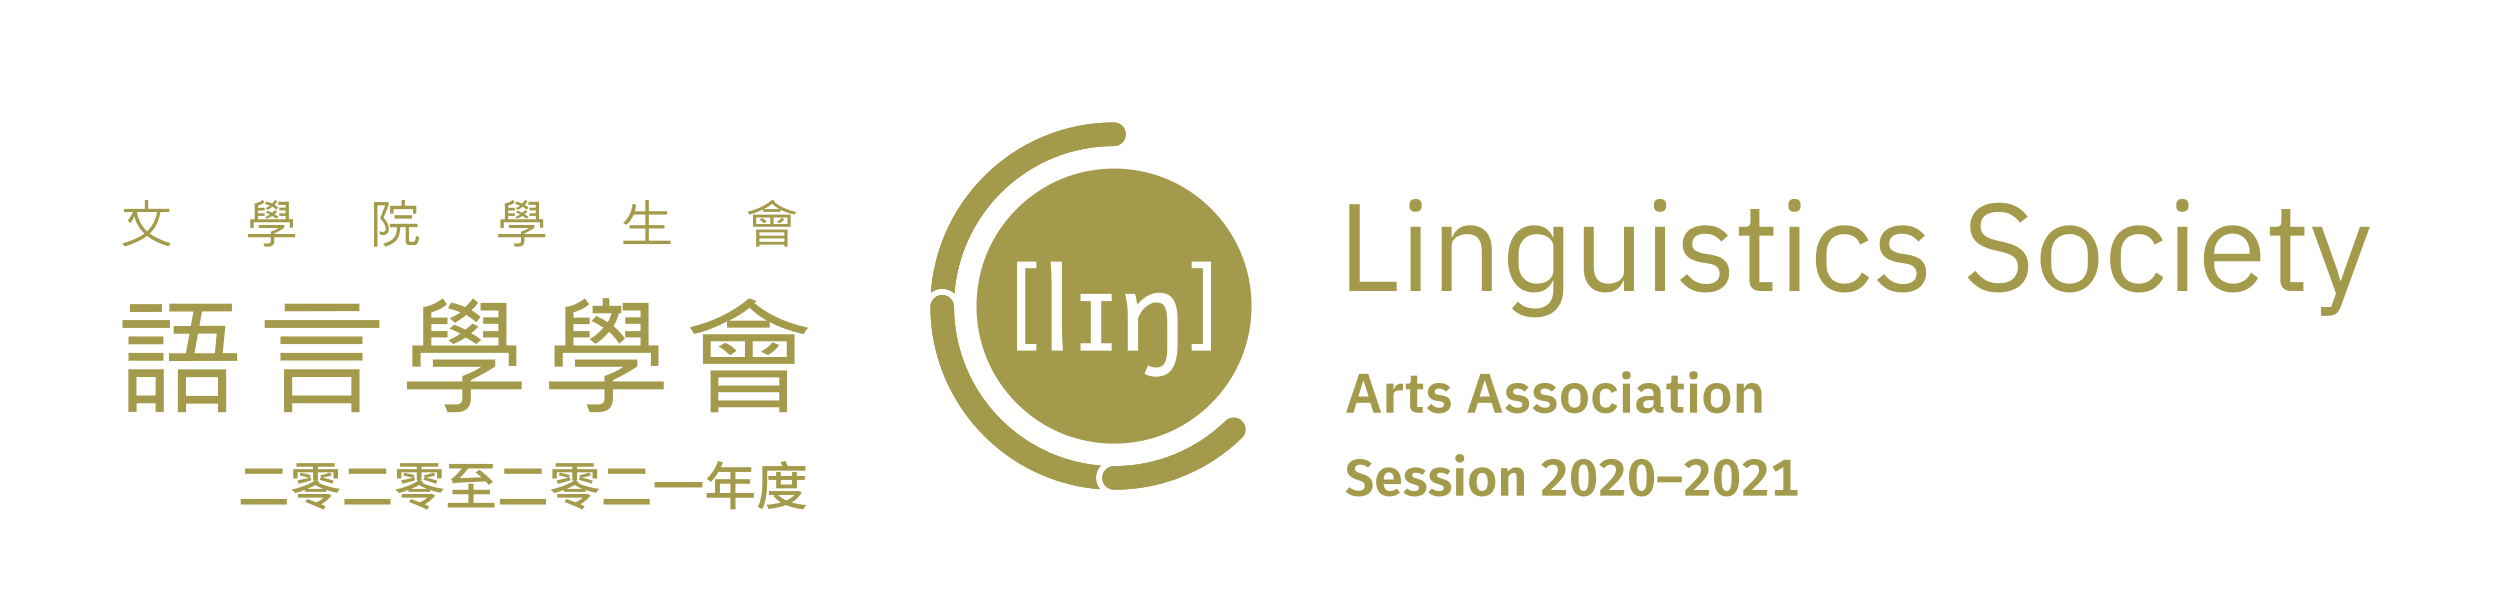 <?xml version="1.0" encoding="UTF-8"?><svg id="uuid-e9c8b6cb-c2d9-427b-96e9-b797e61f5adb" xmlns="http://www.w3.org/2000/svg" width="1020.929mm" height="251.022mm" xmlns:xlink="http://www.w3.org/1999/xlink" viewBox="0 0 2893.973 711.559"><defs><style>.uuid-ab6b7eeb-5714-40c0-9d96-27fa4fc38b2b{fill:none;}.uuid-15e84153-2672-41d0-a0fa-859331605d3b{fill:#a39b4b;}.uuid-a3e85c78-fc72-4f1f-850f-7a98904aa2db{clip-path:url(#uuid-74de772a-aacc-469e-ba3f-c11521b0224f);}</style><clipPath id="uuid-74de772a-aacc-469e-ba3f-c11521b0224f"><rect class="uuid-ab6b7eeb-5714-40c0-9d96-27fa4fc38b2b" width="2893.973" height="711.559"/></clipPath></defs><g class="uuid-a3e85c78-fc72-4f1f-850f-7a98904aa2db"><rect class="uuid-ab6b7eeb-5714-40c0-9d96-27fa4fc38b2b" x="1556.807" y="522.992" width="528.369" height="66.66"/><path class="uuid-15e84153-2672-41d0-a0fa-859331605d3b" d="M1587.826,536.493l-4.2,4.86c-2.94-2.4-5.82-3.48-9.18-3.48-3.6,0-6.06,1.561-6.06,4.5,0,2.88,1.56,4.08,8.339,6.18,7.5,2.4,12.3,5.52,12.3,13.199,0,7.62-6,12.96-16.08,12.96-6.899,0-11.939-2.46-15.359-5.819l4.56-4.98c3,2.58,6.3,4.14,10.56,4.14s7.14-2.039,7.14-5.699c0-3.3-1.62-4.74-7.92-6.66-9-2.819-12.599-6.419-12.599-12.719,0-7.08,6.12-11.7,14.519-11.7,6.18,0,10.38,1.86,13.979,5.22Z"/><path class="uuid-15e84153-2672-41d0-a0fa-859331605d3b" d="M1621.606,560.433h-19.859c.6,6.12,3.48,7.92,7.56,7.92,2.7,0,4.98-.841,7.74-2.761l3.54,4.801c-3.12,2.52-7.08,4.319-12.06,4.319-10.2,0-15.54-6.72-15.54-16.68,0-9.6,5.16-17.039,14.459-17.039,9,0,14.339,6,14.339,16.14,0,1.08-.12,2.399-.18,3.3ZM1613.326,554.732c0-4.8-1.62-7.919-5.7-7.919-3.36,0-5.4,2.22-5.88,8.279h11.58v-.36Z"/><path class="uuid-15e84153-2672-41d0-a0fa-859331605d3b" d="M1650.165,544.833l-3.24,4.86c-2.58-1.62-5.16-2.521-7.92-2.521-2.82,0-4.379,1.14-4.379,2.88,0,1.86,1.08,2.7,6.66,4.32,6.359,1.739,9.959,4.38,9.959,10.02,0,6.6-6.18,10.319-13.739,10.319-5.52,0-9.96-1.86-12.959-4.62l4.2-4.68c2.4,1.86,5.34,3.12,8.52,3.12,3.18,0,5.22-1.32,5.22-3.479,0-2.4-1.14-3.181-7.02-4.8-6.42-1.801-9.419-4.98-9.419-9.78,0-5.399,4.919-9.479,12.599-9.479,4.62,0,8.52,1.44,11.52,3.84Z"/><path class="uuid-15e84153-2672-41d0-a0fa-859331605d3b" d="M1678.905,544.833l-3.24,4.86c-2.58-1.62-5.16-2.521-7.92-2.521-2.82,0-4.379,1.14-4.379,2.88,0,1.86,1.08,2.7,6.66,4.32,6.359,1.739,9.959,4.38,9.959,10.02,0,6.6-6.18,10.319-13.739,10.319-5.52,0-9.96-1.86-12.959-4.62l4.2-4.68c2.4,1.86,5.34,3.12,8.52,3.12,3.18,0,5.22-1.32,5.22-3.479,0-2.4-1.14-3.181-7.02-4.8-6.42-1.801-9.419-4.98-9.419-9.78,0-5.399,4.919-9.479,12.599-9.479,4.62,0,8.52,1.44,11.52,3.84Z"/><path class="uuid-15e84153-2672-41d0-a0fa-859331605d3b" d="M1694.985,530.554c0,2.82-2.16,4.979-5.22,4.979-3.06,0-5.16-2.159-5.16-4.979s2.1-4.979,5.16-4.979c3.06,0,5.22,2.159,5.22,4.979ZM1694.085,573.752h-8.52v-31.799h8.52v31.799Z"/><path class="uuid-15e84153-2672-41d0-a0fa-859331605d3b" d="M1731.044,557.853c0,10.08-5.7,16.859-15.239,16.859-9.48,0-15.24-6.3-15.24-16.859,0-10.14,5.7-16.859,15.299-16.859,9.48,0,15.18,6.3,15.18,16.859ZM1709.445,557.853c0,7.319,2.16,10.5,6.36,10.5,4.2,0,6.359-3.24,6.359-10.5,0-7.319-2.16-10.499-6.3-10.499-4.26,0-6.419,3.239-6.419,10.499Z"/><path class="uuid-15e84153-2672-41d0-a0fa-859331605d3b" d="M1764.164,550.593v23.159h-8.52v-21.719c0-3.66-1.32-4.68-3.48-4.68-2.46,0-4.38,1.619-6.12,4.439v21.959h-8.52v-31.799h7.38l.66,4.02c2.58-3.18,5.7-4.979,9.72-4.979,5.58,0,8.88,3.6,8.88,9.6Z"/><path class="uuid-15e84153-2672-41d0-a0fa-859331605d3b" d="M1812.223,543.153c0,6.6-4.08,12.239-17.279,23.999h18.239l-.9,6.6h-27.059v-6.18c14.339-13.739,18.239-18.299,18.239-23.699,0-3.66-2.22-6-6-6-3.3,0-5.459,1.32-7.919,4.26l-5.28-4.14c3.3-4.26,7.68-6.72,14.04-6.72,9.179,0,13.919,5.4,13.919,11.88Z"/><path class="uuid-15e84153-2672-41d0-a0fa-859331605d3b" d="M1847.683,552.933c0,14.159-5.1,21.779-14.58,21.779s-14.58-7.62-14.58-21.779,5.1-21.659,14.58-21.659,14.58,7.5,14.58,21.659ZM1827.283,552.933c0,11.64,1.86,15.359,5.82,15.359,3.9,0,5.82-3.54,5.82-15.359s-1.92-15.299-5.82-15.299c-3.96,0-5.82,3.72-5.82,15.299Z"/><path class="uuid-15e84153-2672-41d0-a0fa-859331605d3b" d="M1879.422,543.153c0,6.6-4.08,12.239-17.279,23.999h18.239l-.9,6.6h-27.059v-6.18c14.339-13.739,18.239-18.299,18.239-23.699,0-3.66-2.22-6-6-6-3.3,0-5.459,1.32-7.919,4.26l-5.28-4.14c3.3-4.26,7.68-6.72,14.04-6.72,9.179,0,13.919,5.4,13.919,11.88Z"/><path class="uuid-15e84153-2672-41d0-a0fa-859331605d3b" d="M1914.882,552.933c0,14.159-5.1,21.779-14.58,21.779s-14.58-7.62-14.58-21.779,5.1-21.659,14.58-21.659,14.58,7.5,14.58,21.659ZM1894.482,552.933c0,11.64,1.86,15.359,5.82,15.359,3.9,0,5.82-3.54,5.82-15.359s-1.92-15.299-5.82-15.299c-3.96,0-5.82,3.72-5.82,15.299Z"/><path class="uuid-15e84153-2672-41d0-a0fa-859331605d3b" d="M1918.542,551.613h28.319v6.72h-28.319v-6.72Z"/><path class="uuid-15e84153-2672-41d0-a0fa-859331605d3b" d="M1977.82,543.153c0,6.6-4.08,12.239-17.279,23.999h18.239l-.9,6.6h-27.059v-6.18c14.339-13.739,18.239-18.299,18.239-23.699,0-3.66-2.22-6-6-6-3.3,0-5.459,1.32-7.919,4.26l-5.28-4.14c3.3-4.26,7.68-6.72,14.04-6.72,9.179,0,13.919,5.4,13.919,11.88Z"/><path class="uuid-15e84153-2672-41d0-a0fa-859331605d3b" d="M2013.28,552.933c0,14.159-5.1,21.779-14.58,21.779s-14.58-7.62-14.58-21.779,5.1-21.659,14.58-21.659,14.58,7.5,14.58,21.659ZM1992.881,552.933c0,11.64,1.86,15.359,5.82,15.359,3.9,0,5.82-3.54,5.82-15.359s-1.92-15.299-5.82-15.299c-3.96,0-5.82,3.72-5.82,15.299Z"/><path class="uuid-15e84153-2672-41d0-a0fa-859331605d3b" d="M2045.02,543.153c0,6.6-4.08,12.239-17.279,23.999h18.239l-.9,6.6h-27.059v-6.18c14.339-13.739,18.239-18.299,18.239-23.699,0-3.66-2.22-6-6-6-3.3,0-5.459,1.32-7.919,4.26l-5.28-4.14c3.3-4.26,7.68-6.72,14.04-6.72,9.179,0,13.919,5.4,13.919,11.88Z"/><path class="uuid-15e84153-2672-41d0-a0fa-859331605d3b" d="M2080.719,567.212v6.54h-26.099v-6.54h9.72v-26.519l-8.879,5.34-3.66-5.7,13.379-8.1h7.5v34.979h8.04Z"/><rect class="uuid-ab6b7eeb-5714-40c0-9d96-27fa4fc38b2b" x="275.313" y="531.73" width="660" height="66.181"/><path class="uuid-15e84153-2672-41d0-a0fa-859331605d3b" d="M332.071,577.571v6.479h-53.398v-6.479h53.398ZM327.031,542.353v6.181h-43.318v-6.181h43.318Z"/><path class="uuid-15e84153-2672-41d0-a0fa-859331605d3b" d="M362.432,543.073v-2.82h-19.259v-4.14h44.158v4.14h-19.319v2.82h23.279v10.799h-5.339v-7.079h-17.939v9.479h-1.68l3.84,1.86-1.26.959c5.64,2.82,15.599,5.641,24.659,6.84-1.14,1.08-2.64,3.24-3.36,4.561-4.14-.721-8.4-1.86-12.42-3.24v2.16h-24.959v-2.28c-3.72,1.44-7.5,2.64-10.979,3.66-1.08-1.14-3.12-3.06-4.439-3.96,9.839-2.16,20.579-5.939,27.059-10.56h-2.04v-9.479h-17.879v7.079h-5.1v-10.799h22.979ZM348.152,547.272c3.72.601,8.88,1.86,11.64,2.82l-1.38,3,1.5-.36.42,3.36c-5.1,1.439-10.14,2.819-14.459,4.02l-1.56-4.08c3.54-.6,8.34-1.739,13.439-2.819-2.82-1.021-7.56-2.28-11.159-3l1.56-2.94ZM379.231,571.812l.84-.3,3.6,2.28c-2.82,3.72-7.439,7.319-11.759,10.02l4.919,2.159-2.459,4.021c-4.68-2.4-14.1-6.36-20.939-8.939l2.4-3.42c3.06,1.08,6.84,2.52,10.439,3.899,2.82-1.38,6.06-3.42,8.58-5.46h-29.879v-4.26h34.259ZM374.311,565.932c-3.6-1.439-6.78-3-9.24-4.439-2.82,1.62-5.94,3.12-9.18,4.439h18.419ZM371.432,552.373l.6.119-1.5-2.279c3.419-.54,8.52-2.16,11.459-3.12l2.28,3.06c-3.12,1.2-7.38,2.101-10.74,2.7,4.44.96,9.66,2.46,12.66,3.6l-1.38,3.54c-3.42-1.439-9.9-3.359-14.819-4.56l1.44-3.06Z"/><path class="uuid-15e84153-2672-41d0-a0fa-859331605d3b" d="M452.071,577.571v6.479h-53.398v-6.479h53.398ZM447.031,542.353v6.181h-43.318v-6.181h43.318Z"/><path class="uuid-15e84153-2672-41d0-a0fa-859331605d3b" d="M482.432,543.073v-2.82h-19.259v-4.14h44.158v4.14h-19.319v2.82h23.279v10.799h-5.339v-7.079h-17.939v9.479h-1.68l3.84,1.86-1.26.959c5.64,2.82,15.599,5.641,24.659,6.84-1.14,1.08-2.64,3.24-3.36,4.561-4.14-.721-8.4-1.86-12.42-3.24v2.16h-24.959v-2.28c-3.72,1.44-7.5,2.64-10.979,3.66-1.08-1.14-3.12-3.06-4.439-3.96,9.839-2.16,20.579-5.939,27.059-10.56h-2.04v-9.479h-17.879v7.079h-5.1v-10.799h22.979ZM468.152,547.272c3.72.601,8.88,1.86,11.64,2.82l-1.38,3,1.5-.36.42,3.36c-5.1,1.439-10.14,2.819-14.459,4.02l-1.56-4.08c3.54-.6,8.34-1.739,13.439-2.819-2.82-1.021-7.56-2.28-11.159-3l1.56-2.94ZM499.231,571.812l.84-.3,3.6,2.28c-2.82,3.72-7.439,7.319-11.759,10.02l4.919,2.159-2.459,4.021c-4.68-2.4-14.1-6.36-20.939-8.939l2.4-3.42c3.06,1.08,6.84,2.52,10.439,3.899,2.82-1.38,6.06-3.42,8.58-5.46h-29.879v-4.26h34.259ZM494.311,565.932c-3.6-1.439-6.78-3-9.24-4.439-2.82,1.62-5.94,3.12-9.18,4.439h18.419ZM491.432,552.373l.6.119-1.5-2.279c3.419-.54,8.52-2.16,11.459-3.12l2.28,3.06c-3.12,1.2-7.38,2.101-10.74,2.7,4.44.96,9.66,2.46,12.66,3.6l-1.38,3.54c-3.42-1.439-9.9-3.359-14.819-4.56l1.44-3.06Z"/><path class="uuid-15e84153-2672-41d0-a0fa-859331605d3b" d="M548.132,559.933v7.02h19.019v5.22h-19.019v9.959h24.299v5.28h-54.058v-5.28h23.819v-9.959h-18.419v-5.22h18.419v-7.02h5.94ZM522.332,554.112c1.26-.24,2.58-1.2,4.2-2.76,1.32-1.14,4.8-4.8,8.04-9.06h-14.759v-5.279h50.638v5.279h-28.439c-3.18,4.14-6.6,7.979-9.959,11.159l25.199-.899c-2.22-1.98-4.5-3.96-6.66-5.64l4.5-3.061c5.4,4.08,12.24,9.96,15.54,14.1l-4.98,3.48c-.9-1.2-2.1-2.641-3.54-4.141-31.799,1.38-35.399,1.5-37.919,2.34-.3-1.199-1.2-4.02-1.86-5.52Z"/><path class="uuid-15e84153-2672-41d0-a0fa-859331605d3b" d="M632.071,577.571v6.479h-53.398v-6.479h53.398ZM627.031,542.353v6.181h-43.318v-6.181h43.318Z"/><path class="uuid-15e84153-2672-41d0-a0fa-859331605d3b" d="M662.432,543.073v-2.82h-19.259v-4.14h44.158v4.14h-19.319v2.82h23.279v10.799h-5.339v-7.079h-17.939v9.479h-1.68l3.84,1.86-1.26.959c5.64,2.82,15.599,5.641,24.659,6.84-1.14,1.08-2.64,3.24-3.36,4.561-4.14-.721-8.4-1.86-12.42-3.24v2.16h-24.959v-2.28c-3.72,1.44-7.5,2.64-10.979,3.66-1.08-1.14-3.12-3.06-4.439-3.96,9.839-2.16,20.579-5.939,27.059-10.56h-2.04v-9.479h-17.879v7.079h-5.1v-10.799h22.979ZM648.152,547.272c3.72.601,8.88,1.86,11.64,2.82l-1.38,3,1.5-.36.42,3.36c-5.1,1.439-10.14,2.819-14.459,4.02l-1.56-4.08c3.54-.6,8.34-1.739,13.439-2.819-2.82-1.021-7.56-2.28-11.159-3l1.56-2.94ZM679.231,571.812l.84-.3,3.6,2.28c-2.82,3.72-7.439,7.319-11.759,10.02l4.919,2.159-2.459,4.021c-4.68-2.4-14.1-6.36-20.939-8.939l2.4-3.42c3.06,1.08,6.84,2.52,10.439,3.899,2.82-1.38,6.06-3.42,8.58-5.46h-29.879v-4.26h34.259ZM674.311,565.932c-3.6-1.439-6.78-3-9.24-4.439-2.82,1.62-5.94,3.12-9.18,4.439h18.419ZM671.432,552.373l.6.119-1.5-2.279c3.419-.54,8.52-2.16,11.459-3.12l2.28,3.06c-3.12,1.2-7.38,2.101-10.74,2.7,4.44.96,9.66,2.46,12.66,3.6l-1.38,3.54c-3.42-1.439-9.9-3.359-14.819-4.56l1.44-3.06Z"/><path class="uuid-15e84153-2672-41d0-a0fa-859331605d3b" d="M752.071,577.571v6.479h-53.398v-6.479h53.398ZM747.031,542.353v6.181h-43.318v-6.181h43.318Z"/><path class="uuid-15e84153-2672-41d0-a0fa-859331605d3b" d="M813.031,558.013v6.239h-55.198v-6.239h55.198Z"/><path class="uuid-15e84153-2672-41d0-a0fa-859331605d3b" d="M827.732,570.672v-15.959h17.819v-8.4h-13.859c-2.7,4.5-5.7,8.52-8.82,11.58-1.08-1.021-3.48-2.88-4.86-3.66,5.58-4.859,10.38-12.6,13.2-20.579l5.76,1.5c-.72,1.92-1.5,3.84-2.4,5.7h35.099v5.459h-18.299v8.4h16.919v5.279h-16.919v10.68h21.359v5.52h-21.359v13.38h-5.82v-13.38h-27.599v-5.52h9.779ZM845.552,570.672v-10.68h-12.18v10.68h12.18Z"/><path class="uuid-15e84153-2672-41d0-a0fa-859331605d3b" d="M909.151,533.533c.96,1.8,1.98,4.08,2.7,6h20.519v5.279h-44.218v10.86c0,9.839-.78,24.238-5.82,33.838-1.14-.84-3.72-2.04-5.16-2.52,4.92-9.12,5.34-22.199,5.34-31.259v-16.199h22.919c-.6-1.561-1.26-3.3-1.98-4.68l5.7-1.32ZM923.551,568.452l1.02-.24,3.54,1.86c-2.7,4.979-6.72,8.759-11.7,11.579,4.98,1.5,10.74,2.46,16.859,3-1.2,1.2-2.58,3.479-3.3,4.92-7.5-.84-14.279-2.46-20.099-4.86-6.12,2.28-13.08,3.66-20.279,4.5-.42-1.38-1.44-3.54-2.34-4.8,5.76-.479,11.459-1.38,16.56-2.819-3.42-2.101-6.36-4.681-8.7-7.68l2.28-.9h-7.26v-4.56h33.418ZM903.872,546.312v4.68h13.019v-4.68h5.58v4.68h9.24v4.561h-9.24v9.72h-23.999v-9.72h-9v-4.561h9v-4.68h5.4ZM900.932,573.012c2.28,2.52,5.459,4.62,9.179,6.3,3.84-1.62,7.08-3.72,9.54-6.3h-18.719ZM903.872,555.553v5.34h13.019v-5.34h-13.019Z"/><path class="uuid-15e84153-2672-41d0-a0fa-859331605d3b" d="M1093.705,271.571c-9.104,21.529-14.517,44.147-16.168,67.425,3.588-2.92,8.159-4.678,13.136-4.678,5.496,0,10.488,2.152,14.217,5.636,7.338-95.591,87.224-170.869,184.695-170.869,7.554,0,13.677-6.121,13.677-13.675,0-7.553-6.123-13.675-13.677-13.675-28.686,0-56.532,5.625-82.761,16.718-25.318,10.71-48.054,26.033-67.565,45.549-19.518,19.518-34.845,42.251-45.554,67.569Z"/><path class="uuid-15e84153-2672-41d0-a0fa-859331605d3b" d="M1274.446,538.965c-94.952-7.684-169.668-86.964-170.097-183.794,0-7.552-6.122-13.677-13.677-13.677-7.553,0-13.675,6.125-13.675,13.677.109,28.393,5.723,55.952,16.707,81.927,10.709,25.315,26.036,48.051,45.554,67.564,19.512,19.519,42.247,34.843,67.565,45.554,21.255,8.988,43.571,14.385,66.538,16.109-2.889-3.578-4.628-8.121-4.628-13.067,0-5.534,2.182-10.558,5.712-14.293Z"/><path class="uuid-15e84153-2672-41d0-a0fa-859331605d3b" d="M1437.783,487.407c-2.671-2.671-6.168-4.006-9.668-4.006s-7,1.335-9.672,4.006c-33.342,32.29-78.774,52.176-128.858,52.176-7.552,0-13.674,6.122-13.674,13.675,0,7.553,6.122,13.675,13.674,13.675,28.692,0,56.536-5.624,82.766-16.717,24.407-10.322,46.398-24.949,65.433-43.469,5.344-5.339,5.344-13.999,0-19.34Z"/><path class="uuid-15e84153-2672-41d0-a0fa-859331605d3b" d="M1289.585,141.731c-28.69,0-56.53,5.63-82.761,16.72-25.319,10.71-48.05,26.03-67.569,45.551-19.511,19.52-34.84,42.25-45.551,67.569-9.1,21.53-14.52,44.151-16.17,67.42,3.591-2.92,8.16-4.67,13.141-4.67,5.49,0,10.49,2.151,14.21,5.63,7.34-95.59,87.229-170.869,184.7-170.869,7.55,0,13.68-6.12,13.68-13.671,0-7.55-6.13-13.68-13.68-13.68ZM1274.444,538.962c-94.95-7.681-169.67-86.96-170.09-183.79,0-7.551-6.13-13.681-13.68-13.681-7.55,0-13.681,6.13-13.681,13.681.11,28.39,5.731,55.949,16.71,81.93,10.711,25.309,26.04,48.05,45.551,67.559,19.52,19.521,42.25,34.841,67.569,45.551,21.25,8.989,43.57,14.39,66.54,16.109-2.89-3.569-4.63-8.12-4.63-13.06,0-5.539,2.181-10.561,5.71-14.3ZM1437.784,487.411c-2.67-2.68-6.17-4.01-9.67-4.01s-7,1.33-9.67,4.01c-33.34,32.29-78.779,52.171-128.859,52.171-7.551,0-13.67,6.119-13.67,13.68,0,7.55,6.119,13.67,13.67,13.67,28.69,0,56.54-5.62,82.77-16.72,24.4-10.32,46.39-24.94,65.43-43.46,5.341-5.341,5.341-14,0-19.341Z"/><path class="uuid-15e84153-2672-41d0-a0fa-859331605d3b" d="M1402.165,241.752c-30.061-30.07-70.051-46.631-112.58-46.631-42.53,0-82.511,16.56-112.58,46.631-30.07,30.069-46.641,70.06-46.641,112.58,0,42.529,16.57,82.51,46.641,112.59,30.069,30.069,70.05,46.63,112.58,46.63,42.529,0,82.52-16.561,112.58-46.63,30.079-30.08,46.63-70.061,46.63-112.59,0-42.521-16.551-82.511-46.63-112.58ZM1199.715,310.462h-12.95v87.75h12.95v7.609h-22.34v-102.979h22.34v7.62ZM1217.345,405.821v-72.729c0-6.26-.11-11.931-.33-17.021-.21-5.09-.53-9.5-.96-13.229h13.189v72.41c0,2.06.03,4.479.101,7.27.06,2.79.149,5.62.26,8.5.1,2.87.23,5.62.38,8.24.15,2.609.33,4.8.55,6.56h-13.189ZM1286.855,348.611h-12.1v48.78h12.1v8.43h-36.04v-8.43h11.9v-48.78h-11.9v-8.439h36.04v8.439ZM1363.125,398.741c0,7.25-.641,13.271-1.9,18.061-1.27,4.78-3.04,8.6-5.31,11.45-2.271,2.859-5.011,4.88-8.211,6.05-3.19,1.18-6.739,1.77-10.649,1.77-1.93,0-4-.31-6.21-.93s-4.22-1.49-6.02-2.61l4.19-9.649c.979.729,2.3,1.341,3.95,1.83,1.66.5,3.34.739,5.05.739,2.07,0,3.91-.33,5.54-.989,1.63-.67,3.01-1.841,4.149-3.511,1.141-1.67,2.011-3.97,2.61-6.89.601-2.92.9-6.63.9-11.13v-28.33c0-5.14-.27-9.32-.8-12.51-.54-3.2-1.351-5.69-2.421-7.471-1.069-1.779-2.409-2.97-4.019-3.569-1.61-.601-3.49-.9-5.63-.9-2.32,0-4.58.55-6.79,1.641-2.21,1.09-4.24,2.51-6.09,4.25-1.84,1.73-3.471,3.699-4.891,5.89-1.409,2.18-2.46,4.37-3.149,6.56v37.33h-11.91v-39.58c0-6.35-.36-11.72-1.09-16.12-.731-4.398-1.441-7.71-2.13-9.949h11.59c.26.689.51,1.58.77,2.68.261,1.09.49,2.24.71,3.44.21,1.199.41,2.38.58,3.54l.51,2.891c4.12-4.891,8.261-8.421,12.431-10.581,4.16-2.169,8.5-3.26,13-3.26,3.43,0,6.47.569,9.1,1.71,2.641,1.14,4.87,2.939,6.67,5.41,1.8,2.471,3.16,5.659,4.08,9.59.931,3.93,1.391,8.649,1.391,14.189v28.96ZM1401.795,405.821h-22.33v-7.609h12.94v-87.75h-12.94v-7.62h22.33v102.979Z"/><path class="uuid-15e84153-2672-41d0-a0fa-859331605d3b" d="M1561.928,336.832v-100.471h12.091v89.819h42.751v10.652h-54.842Z"/><path class="uuid-15e84153-2672-41d0-a0fa-859331605d3b" d="M1638.647,245.141c-2.497,0-4.296-.598-5.397-1.799-1.104-1.199-1.656-2.757-1.656-4.679v-1.871c0-1.918.552-3.477,1.656-4.678,1.102-1.199,2.9-1.799,5.397-1.799,2.494,0,4.294.601,5.398,1.799,1.102,1.201,1.655,2.76,1.655,4.678v1.871c0,1.922-.553,3.48-1.655,4.679-1.104,1.201-2.903,1.799-5.398,1.799ZM1632.89,262.56h11.516v74.273h-11.516v-74.273Z"/><path class="uuid-15e84153-2672-41d0-a0fa-859331605d3b" d="M1668.875,336.832v-74.273h11.516v11.953h.576c1.821-4.179,4.39-7.506,7.7-9.975,3.312-2.47,7.748-3.706,13.315-3.706,7.677,0,13.747,2.471,18.209,7.413,4.462,4.943,6.693,11.926,6.693,20.944v47.645h-11.515v-45.729c0-13.369-5.615-20.053-16.842-20.053-2.303,0-4.535.29-6.693.866-2.159.578-4.102,1.444-5.83,2.598-1.727,1.154-3.095,2.62-4.102,4.399-1.008,1.779-1.512,3.871-1.512,6.275v51.644h-11.516Z"/><path class="uuid-15e84153-2672-41d0-a0fa-859331605d3b" d="M1809.649,334.386c0,10.267-2.879,18.328-8.637,24.182-5.758,5.853-13.868,8.781-24.326,8.781-6.046,0-11.253-.941-15.618-2.818-4.367-1.882-7.988-4.363-10.867-7.447l6.766-7.952c2.494,2.568,5.373,4.545,8.637,5.926,3.261,1.381,7.053,2.071,11.371,2.071,6.716,0,11.922-1.855,15.617-5.563,3.693-3.714,5.542-9.184,5.542-16.412v-10.274h-.575c-2.209,4.561-5.088,7.979-8.637,10.26-3.552,2.281-7.917,3.421-13.1,3.421-4.605,0-8.779-.914-12.522-2.735-3.742-1.822-6.909-4.413-9.5-7.772-2.591-3.358-4.606-7.436-6.046-12.235-1.44-4.797-2.158-10.171-2.158-16.122,0-5.948.719-11.322,2.158-16.121,1.439-4.797,3.455-8.875,6.046-12.235,2.591-3.358,5.758-5.949,9.5-7.772,3.743-1.822,7.917-2.735,12.522-2.735,5.183,0,9.619,1.118,13.315,3.349,3.692,2.233,6.499,5.677,8.421,10.333h.575v-11.953h11.516v71.826ZM1779.277,328.34c2.592,0,5.038-.337,7.342-1.012,2.303-.675,4.293-1.665,5.973-2.966,1.678-1.3,3.023-2.893,4.031-4.772,1.007-1.88,1.511-4.075,1.511-6.583v-27.632c0-2.024-.481-3.929-1.439-5.715-.96-1.783-2.304-3.301-4.03-4.556-1.728-1.253-3.742-2.241-6.045-2.964-2.304-.724-4.75-1.086-7.342-1.086-6.527,0-11.709,2.073-15.545,6.221-3.84,4.147-5.758,9.499-5.758,16.058v12.73c0,6.559,1.918,11.911,5.758,16.059,3.836,4.147,9.017,6.221,15.545,6.221Z"/><path class="uuid-15e84153-2672-41d0-a0fa-859331605d3b" d="M1879.891,324.879h-.576c-.769,1.711-1.704,3.398-2.807,5.061-1.104,1.662-2.471,3.135-4.102,4.416-1.633,1.282-3.599,2.304-5.902,3.064-2.303.76-4.99,1.14-8.061,1.14-7.678,0-13.772-2.47-18.28-7.414-4.512-4.941-6.766-11.922-6.766-20.943v-47.644h11.516v45.727c0,13.369,5.661,20.053,16.985,20.053,2.303,0,4.534-.287,6.693-.866,2.159-.575,4.077-1.441,5.758-2.595,1.678-1.154,3.022-2.62,4.029-4.399,1.008-1.778,1.512-3.92,1.512-6.421v-51.498h11.516v74.273h-11.516v-11.954Z"/><path class="uuid-15e84153-2672-41d0-a0fa-859331605d3b" d="M1921.633,245.141c-2.496,0-4.295-.598-5.398-1.799-1.104-1.199-1.655-2.757-1.655-4.679v-1.871c0-1.918.551-3.477,1.655-4.678,1.102-1.199,2.901-1.799,5.398-1.799,2.494,0,4.294.601,5.398,1.799,1.102,1.201,1.654,2.76,1.654,4.678v1.871c0,1.922-.553,3.48-1.654,4.679-1.105,1.201-2.904,1.799-5.398,1.799ZM1915.875,262.56h11.516v74.273h-11.516v-74.273Z"/><path class="uuid-15e84153-2672-41d0-a0fa-859331605d3b" d="M1974.172,338.56c-6.909,0-12.691-1.32-17.345-3.959-4.655-2.638-8.661-6.165-12.02-10.58l8.204-6.621c2.879,3.648,6.094,6.455,9.645,8.42,3.549,1.969,7.677,2.952,12.379,2.952,4.895,0,8.709-1.055,11.443-3.167,2.735-2.11,4.102-5.086,4.102-8.925,0-2.879-.935-5.348-2.807-7.413-1.872-2.062-5.254-3.477-10.148-4.246l-5.902-.864c-3.455-.479-6.621-1.223-9.5-2.231-2.879-1.008-5.398-2.351-7.557-4.03-2.159-1.678-3.84-3.765-5.038-6.262-1.201-2.494-1.8-5.47-1.8-8.924,0-3.646.67-6.837,2.016-9.573,1.343-2.735,3.189-5.012,5.542-6.837,2.351-1.822,5.157-3.19,8.42-4.102,3.262-.911,6.766-1.368,10.509-1.368,6.045,0,11.105,1.057,15.185,3.166,4.077,2.112,7.651,5.038,10.724,8.78l-7.63,6.909c-1.633-2.303-4.029-4.39-7.196-6.261-3.167-1.872-7.149-2.808-11.947-2.808-4.8,0-8.421,1.032-10.868,3.095-2.446,2.064-3.67,4.872-3.67,8.42,0,3.648,1.224,6.286,3.67,7.916,2.447,1.633,5.975,2.832,10.58,3.599l5.758.863c8.252,1.248,14.106,3.623,17.561,7.125,3.455,3.505,5.183,8.085,5.183,13.746,0,7.197-2.447,12.861-7.341,16.986-4.895,4.128-11.613,6.19-20.152,6.19Z"/><path class="uuid-15e84153-2672-41d0-a0fa-859331605d3b" d="M2037.363,336.832c-4.029,0-7.077-1.125-9.14-3.374-2.064-2.249-3.095-5.195-3.095-8.835v-51.846h-12.235v-10.219h6.909c2.494,0,4.197-.505,5.11-1.513.911-1.007,1.367-2.757,1.367-5.253v-13.819h10.364v20.585h16.266v10.219h-16.266v53.835h15.113v10.219h-14.395Z"/><path class="uuid-15e84153-2672-41d0-a0fa-859331605d3b" d="M2077.235,245.141c-2.496,0-4.296-.598-5.398-1.799-1.105-1.199-1.655-2.757-1.655-4.679v-1.871c0-1.918.551-3.477,1.655-4.678,1.102-1.199,2.901-1.799,5.398-1.799,2.495,0,4.294.601,5.398,1.799,1.102,1.201,1.656,2.76,1.656,4.678v1.871c0,1.922-.554,3.48-1.656,4.679-1.104,1.201-2.902,1.799-5.398,1.799ZM2071.478,262.56h11.516v74.273h-11.516v-74.273Z"/><path class="uuid-15e84153-2672-41d0-a0fa-859331605d3b" d="M2135.1,338.56c-5.182,0-9.837-.914-13.962-2.735-4.127-1.822-7.606-4.413-10.435-7.772-2.832-3.358-4.991-7.436-6.477-12.235-1.488-4.797-2.231-10.171-2.231-16.122,0-5.948.742-11.322,2.231-16.121,1.486-4.797,3.645-8.875,6.477-12.235,2.829-3.358,6.309-5.949,10.435-7.772,4.125-1.822,8.78-2.735,13.962-2.735,7.389,0,13.315,1.608,17.777,4.822,4.462,3.216,7.795,7.413,10.004,12.595l-9.645,4.895c-1.344-3.837-3.551-6.813-6.621-8.925-3.072-2.109-6.909-3.166-11.516-3.166-3.454,0-6.477.553-9.068,1.655-2.59,1.104-4.75,2.64-6.477,4.606-1.727,1.967-3.023,4.318-3.887,7.053-.863,2.735-1.296,5.736-1.296,8.996v12.667c0,6.528,1.75,11.876,5.255,16.05,3.501,4.174,8.658,6.261,15.473,6.261,9.307,0,16.025-4.318,20.152-12.955l8.349,5.614c-2.399,5.375-5.974,9.645-10.724,12.811s-10.676,4.75-17.777,4.75Z"/><path class="uuid-15e84153-2672-41d0-a0fa-859331605d3b" d="M2202.176,338.56c-6.909,0-12.691-1.32-17.345-3.959-4.655-2.638-8.661-6.165-12.02-10.58l8.204-6.621c2.879,3.648,6.094,6.455,9.644,8.42,3.549,1.969,7.676,2.952,12.379,2.952,4.894,0,8.709-1.055,11.443-3.167,2.735-2.11,4.102-5.086,4.102-8.925,0-2.879-.935-5.348-2.807-7.413-1.872-2.062-5.254-3.477-10.147-4.246l-5.902-.864c-3.455-.479-6.621-1.223-9.5-2.231-2.879-1.008-5.398-2.351-7.557-4.03-2.159-1.678-3.84-3.765-5.038-6.262-1.201-2.494-1.8-5.47-1.8-8.924,0-3.646.67-6.837,2.016-9.573,1.343-2.735,3.189-5.012,5.542-6.837,2.351-1.822,5.157-3.19,8.42-4.102,3.261-.911,6.766-1.368,10.509-1.368,6.045,0,11.105,1.057,15.186,3.166,4.077,2.112,7.651,5.038,10.724,8.78l-7.63,6.909c-1.633-2.303-4.029-4.39-7.197-6.261-3.166-1.872-7.148-2.808-11.946-2.808-4.8,0-8.421,1.032-10.868,3.095-2.446,2.064-3.67,4.872-3.67,8.42,0,3.648,1.224,6.286,3.67,7.916,2.447,1.633,5.975,2.832,10.58,3.599l5.758.863c8.252,1.248,14.107,3.623,17.561,7.125,3.455,3.505,5.182,8.085,5.182,13.746,0,7.197-2.446,12.861-7.34,16.986-4.895,4.128-11.613,6.19-20.152,6.19Z"/><path class="uuid-15e84153-2672-41d0-a0fa-859331605d3b" d="M2313.298,338.56c-8.157,0-15.114-1.561-20.872-4.678-5.758-3.117-10.651-7.413-14.682-12.883l8.924-7.485c3.55,4.703,7.485,8.277,11.804,10.724,4.318,2.447,9.403,3.671,15.258,3.671,7.197,0,12.69-1.727,16.481-5.182,3.789-3.455,5.686-8.061,5.686-13.819,0-4.797-1.439-8.492-4.318-11.083-2.879-2.592-7.629-4.654-14.25-6.19l-8.205-1.871c-9.212-2.11-16.242-5.301-21.087-9.571-4.847-4.27-7.27-10.293-7.27-18.066,0-4.413.814-8.348,2.447-11.803,1.631-3.455,3.909-6.333,6.837-8.636,2.926-2.304,6.428-4.054,10.508-5.254,4.078-1.199,8.565-1.8,13.459-1.8,7.579,0,14.081,1.393,19.504,4.175,5.42,2.784,10.004,6.861,13.746,12.235l-9.068,6.621c-2.784-3.837-6.143-6.86-10.075-9.068-3.937-2.207-8.83-3.31-14.683-3.31-6.43,0-11.492,1.367-15.186,4.102-3.695,2.735-5.542,6.838-5.542,12.307,0,4.8,1.559,8.421,4.679,10.868,3.117,2.447,7.844,4.391,14.178,5.83l8.205,1.871c9.883,2.209,17.032,5.566,21.447,10.076,4.412,4.511,6.621,10.508,6.621,17.993,0,4.606-.791,8.78-2.375,12.523-1.584,3.742-3.864,6.909-6.837,9.5-2.976,2.591-6.599,4.606-10.868,6.045-4.27,1.44-9.093,2.159-14.466,2.159Z"/><path class="uuid-15e84153-2672-41d0-a0fa-859331605d3b" d="M2395.632,338.56c-4.991,0-9.55-.914-13.675-2.735-4.127-1.822-7.654-4.438-10.58-7.845-2.928-3.405-5.206-7.484-6.837-12.235-1.633-4.75-2.446-10.099-2.446-16.05,0-5.852.814-11.178,2.446-15.978,1.631-4.797,3.909-8.899,6.837-12.307,2.926-3.405,6.453-6.021,10.58-7.845,4.125-1.822,8.684-2.735,13.675-2.735,4.988,0,9.522.913,13.602,2.735,4.077,1.824,7.604,4.44,10.579,7.845,2.974,3.407,5.276,7.51,6.909,12.307,1.631,4.8,2.447,10.126,2.447,15.978,0,5.951-.816,11.3-2.447,16.05-1.633,4.75-3.935,8.83-6.909,12.235-2.976,3.407-6.502,6.023-10.579,7.845-4.08,1.821-8.614,2.735-13.602,2.735ZM2395.632,328.34c6.236,0,11.321-1.918,15.258-5.758,3.934-3.837,5.901-9.691,5.901-17.561v-10.652c0-7.867-1.968-13.722-5.901-17.561-3.936-3.836-9.021-5.757-15.258-5.757-6.239,0-11.324,1.921-15.258,5.757-3.937,3.839-5.901,9.694-5.901,17.561v10.652c0,7.87,1.965,13.724,5.901,17.561,3.934,3.84,9.019,5.758,15.258,5.758Z"/><path class="uuid-15e84153-2672-41d0-a0fa-859331605d3b" d="M2475.807,338.56c-5.182,0-9.837-.914-13.962-2.735-4.127-1.822-7.607-4.413-10.437-7.772-2.831-3.358-4.99-7.436-6.477-12.235-1.489-4.797-2.231-10.171-2.231-16.122,0-5.948.742-11.322,2.231-16.121,1.486-4.797,3.646-8.875,6.477-12.235,2.83-3.358,6.31-5.949,10.437-7.772,4.125-1.822,8.78-2.735,13.962-2.735,7.389,0,13.314,1.608,17.777,4.822,4.462,3.216,7.795,7.413,10.004,12.595l-9.644,4.895c-1.345-3.837-3.551-6.813-6.621-8.925-3.072-2.109-6.909-3.166-11.516-3.166-3.455,0-6.477.553-9.068,1.655-2.591,1.104-4.75,2.64-6.476,4.606-1.728,1.967-3.024,4.318-3.887,7.053-.863,2.735-1.296,5.736-1.296,8.996v12.667c0,6.528,1.75,11.876,5.254,16.05,3.502,4.174,8.659,6.261,15.474,6.261,9.307,0,16.025-4.318,20.152-12.955l8.349,5.614c-2.399,5.375-5.974,9.645-10.724,12.811s-10.677,4.75-17.777,4.75Z"/><path class="uuid-15e84153-2672-41d0-a0fa-859331605d3b" d="M2526.329,245.141c-2.497,0-4.296-.598-5.397-1.799-1.104-1.199-1.655-2.757-1.655-4.679v-1.871c0-1.918.551-3.477,1.655-4.678,1.102-1.199,2.9-1.799,5.397-1.799,2.494,0,4.294.601,5.397,1.799,1.103,1.201,1.656,2.76,1.656,4.678v1.871c0,1.922-.554,3.48-1.656,4.679-1.104,1.201-2.903,1.799-5.397,1.799ZM2520.571,262.56h11.516v74.273h-11.516v-74.273Z"/><path class="uuid-15e84153-2672-41d0-a0fa-859331605d3b" d="M2584.481,338.56c-5.087,0-9.669-.914-13.746-2.735-4.08-1.822-7.582-4.438-10.508-7.845-2.929-3.405-5.182-7.484-6.766-12.235-1.583-4.75-2.374-10.099-2.374-16.05,0-5.852.791-11.178,2.374-15.978,1.584-4.797,3.837-8.899,6.766-12.307,2.926-3.405,6.428-6.021,10.508-7.845,4.077-1.822,8.659-2.735,13.746-2.735,4.989,0,9.451.908,13.387,2.726,3.934,1.817,7.292,4.329,10.076,7.532,2.782,3.203,4.917,7.004,6.405,11.403,1.486,4.399,2.231,9.228,2.231,14.486v5.452h-53.403v3.455c0,3.167.504,6.117,1.512,8.852,1.008,2.735,2.447,5.11,4.318,7.125,1.871,2.016,4.174,3.599,6.909,4.751,2.735,1.151,5.83,1.727,9.284,1.727,4.701,0,8.803-1.103,12.308-3.311,3.501-2.206,6.212-5.373,8.132-9.5l8.205,5.94c-2.4,5.119-6.143,9.246-11.228,12.384-5.087,3.138-11.133,4.708-18.137,4.708ZM2584.481,270.475c-3.167,0-6.045.549-8.636,1.647-2.592,1.098-4.822,2.647-6.693,4.648-1.871,2.002-3.336,4.363-4.391,7.081-1.057,2.719-1.584,5.698-1.584,8.941v1.001h41.023v-1.575c0-6.581-1.799-11.848-5.397-15.806-3.599-3.958-8.373-5.938-14.322-5.938Z"/><path class="uuid-15e84153-2672-41d0-a0fa-859331605d3b" d="M2651.99,336.832c-4.031,0-7.078-1.125-9.141-3.374-2.065-2.249-3.095-5.195-3.095-8.835v-51.846h-12.235v-10.219h6.909c2.494,0,4.197-.505,5.11-1.513.91-1.007,1.367-2.757,1.367-5.253v-13.819h10.363v20.585h16.266v10.219h-16.266v53.835h15.114v10.219h-14.393Z"/><path class="uuid-15e84153-2672-41d0-a0fa-859331605d3b" d="M2731.877,262.56h11.372l-33.251,91.546c-.863,2.207-1.728,4.053-2.591,5.542-.864,1.487-1.921,2.664-3.167,3.527-1.248.864-2.807,1.487-4.678,1.871-1.871.382-4.152.576-6.838.576h-5.901v-10.22h11.659l5.614-15.809-27.781-77.033h11.516l17.849,50.426,3.455,12.069h.719l4.031-12.069,17.992-50.426Z"/><path class="uuid-15e84153-2672-41d0-a0fa-859331605d3b" d="M1589.944,477.751l-3.61-11.476h-15.988l-3.546,11.476h-8.639l15.086-44.999h10.573l14.956,44.999h-8.832ZM1578.469,440.488h-.322l-5.737,18.502h11.862l-5.803-18.502Z"/><path class="uuid-15e84153-2672-41d0-a0fa-859331605d3b" d="M1604.905,477.751v-33.652h8.252v6.962h.322c.838-3.545,3.546-6.962,8.896-6.962h1.806v7.8h-2.579c-5.544,0-8.445,1.548-8.445,5.223v20.63h-8.252Z"/><path class="uuid-15e84153-2672-41d0-a0fa-859331605d3b" d="M1632.307,469.177v-18.503h-4.965v-6.575h2.579c2.45,0,3.224-1.161,3.224-3.481v-5.738h7.414v9.22h6.897v6.575h-6.897v20.502h6.382v6.575h-5.931c-5.674,0-8.703-3.095-8.703-8.574Z"/><path class="uuid-15e84153-2672-41d0-a0fa-859331605d3b" d="M1651.713,472.336l5.029-4.9c2.449,2.837,5.415,4.578,9.219,4.578,3.933,0,5.608-1.483,5.608-3.869,0-1.934-1.16-3.158-4.126-3.545l-3.353-.451c-7.22-.902-11.217-4.062-11.217-10.187,0-6.511,5.093-10.638,12.765-10.638,6.575,0,9.928,1.935,13.151,5.287l-4.835,4.835c-1.935-2.063-4.771-3.61-8.059-3.61-3.546,0-5.093,1.418-5.093,3.481,0,2.257,1.225,3.288,4.384,3.804l3.417.451c7.349,1.031,10.895,4.319,10.895,9.928,0,6.512-5.479,11.024-13.86,11.024-6.383,0-10.573-2.321-13.926-6.188Z"/><path class="uuid-15e84153-2672-41d0-a0fa-859331605d3b" d="M1730.369,477.751l-3.61-11.476h-15.988l-3.546,11.476h-8.639l15.086-44.999h10.573l14.956,44.999h-8.832ZM1718.894,440.488h-.322l-5.737,18.502h11.862l-5.803-18.502Z"/><path class="uuid-15e84153-2672-41d0-a0fa-859331605d3b" d="M1742.429,472.336l5.029-4.9c2.449,2.837,5.415,4.578,9.219,4.578,3.933,0,5.608-1.483,5.608-3.869,0-1.934-1.16-3.158-4.126-3.545l-3.353-.451c-7.22-.902-11.217-4.062-11.217-10.187,0-6.511,5.093-10.638,12.765-10.638,6.575,0,9.928,1.935,13.151,5.287l-4.835,4.835c-1.935-2.063-4.771-3.61-8.059-3.61-3.546,0-5.093,1.418-5.093,3.481,0,2.257,1.225,3.288,4.384,3.804l3.417.451c7.349,1.031,10.895,4.319,10.895,9.928,0,6.512-5.479,11.024-13.86,11.024-6.383,0-10.573-2.321-13.926-6.188Z"/><path class="uuid-15e84153-2672-41d0-a0fa-859331605d3b" d="M1774.15,472.336l5.029-4.9c2.449,2.837,5.415,4.578,9.219,4.578,3.933,0,5.608-1.483,5.608-3.869,0-1.934-1.16-3.158-4.126-3.545l-3.353-.451c-7.22-.902-11.217-4.062-11.217-10.187,0-6.511,5.093-10.638,12.765-10.638,6.575,0,9.928,1.935,13.151,5.287l-4.835,4.835c-1.935-2.063-4.771-3.61-8.059-3.61-3.546,0-5.093,1.418-5.093,3.481,0,2.257,1.225,3.288,4.384,3.804l3.417.451c7.349,1.031,10.895,4.319,10.895,9.928,0,6.512-5.479,11.024-13.86,11.024-6.383,0-10.573-2.321-13.926-6.188Z"/><path class="uuid-15e84153-2672-41d0-a0fa-859331605d3b" d="M1806.968,460.86c0-10.767,5.995-17.536,15.601-17.536,9.671,0,15.666,6.77,15.666,17.536,0,10.831-5.995,17.664-15.666,17.664-9.605,0-15.601-6.833-15.601-17.664ZM1829.596,464.02v-6.254c0-5.028-2.708-7.801-7.027-7.801-4.255,0-6.962,2.772-6.962,7.801v6.254c0,5.093,2.707,7.865,6.962,7.865,4.319,0,7.027-2.772,7.027-7.865Z"/><path class="uuid-15e84153-2672-41d0-a0fa-859331605d3b" d="M1843.267,460.86c0-10.767,5.608-17.536,15.536-17.536,6.77,0,11.218,3.225,13.217,8.51l-6.77,3.031c-.773-2.837-2.901-4.9-6.447-4.9-4.577,0-6.897,3.224-6.897,7.93v6.125c0,4.706,2.32,7.865,6.897,7.865,3.933,0,5.867-2.257,7.092-5.287l6.318,3.03c-2.192,5.931-6.898,8.896-13.41,8.896-9.928,0-15.536-6.833-15.536-17.664Z"/><path class="uuid-15e84153-2672-41d0-a0fa-859331605d3b" d="M1877.888,435.072v-1.289c0-2.385,1.418-4.125,4.835-4.125,3.353,0,4.835,1.74,4.835,4.125v1.289c0,2.386-1.482,4.127-4.835,4.127-3.417,0-4.835-1.741-4.835-4.127ZM1878.597,444.099h8.252v33.652h-8.252v-33.652Z"/><path class="uuid-15e84153-2672-41d0-a0fa-859331605d3b" d="M1894.006,468.597c0-6.898,5.222-10.315,14.376-10.315h5.737v-2.449c0-3.739-1.869-5.932-6.253-5.932-3.868,0-6.061,1.934-7.672,4.256l-4.899-4.385c2.449-3.867,6.382-6.447,13.151-6.447,9.09,0,13.925,4.32,13.925,11.992v15.859h3.353v6.575h-4.577c-3.546,0-5.737-2.321-6.253-5.802h-.387c-1.097,4.318-4.771,6.575-9.8,6.575-6.833,0-10.701-3.933-10.701-9.928ZM1914.119,467.693v-4.447h-5.286c-4.319,0-6.446,1.482-6.446,4.125v1.097c0,2.708,1.869,4.062,5.093,4.062,3.675,0,6.64-1.676,6.64-4.836Z"/><path class="uuid-15e84153-2672-41d0-a0fa-859331605d3b" d="M1933.979,469.177v-18.503h-4.965v-6.575h2.579c2.45,0,3.224-1.161,3.224-3.481v-5.738h7.414v9.22h6.897v6.575h-6.897v20.502h6.382v6.575h-5.931c-5.674,0-8.703-3.095-8.703-8.574Z"/><path class="uuid-15e84153-2672-41d0-a0fa-859331605d3b" d="M1955.578,435.072v-1.289c0-2.385,1.418-4.125,4.835-4.125,3.353,0,4.835,1.74,4.835,4.125v1.289c0,2.386-1.482,4.127-4.835,4.127-3.417,0-4.835-1.741-4.835-4.127ZM1956.287,444.099h8.252v33.652h-8.252v-33.652Z"/><path class="uuid-15e84153-2672-41d0-a0fa-859331605d3b" d="M1971.825,460.86c0-10.767,5.995-17.536,15.601-17.536,9.671,0,15.666,6.77,15.666,17.536,0,10.831-5.995,17.664-15.666,17.664-9.605,0-15.601-6.833-15.601-17.664ZM1994.453,464.02v-6.254c0-5.028-2.708-7.801-7.027-7.801-4.255,0-6.962,2.772-6.962,7.801v6.254c0,5.093,2.707,7.865,6.962,7.865,4.319,0,7.027-2.772,7.027-7.865Z"/><path class="uuid-15e84153-2672-41d0-a0fa-859331605d3b" d="M2010.38,477.751v-33.652h8.252v5.608h.322c1.354-3.609,4.19-6.383,9.413-6.383,6.897,0,10.766,4.771,10.766,13.152v21.274h-8.252v-20.437c0-4.771-1.611-7.221-5.544-7.221-3.417,0-6.705,1.805-6.705,5.416v22.241h-8.252Z"/><path class="uuid-15e84153-2672-41d0-a0fa-859331605d3b" d="M196.725,379.627h-54.992v-9.129h54.992v9.129ZM189.568,476.833h-9.421v-10.006h-21.983v10.006h-9.567v-49.371h40.971v49.371ZM189.13,398.47l-40.387.146v-9.128h40.387v8.982ZM189.276,417.604h-40.533v-9.13h40.533v9.13ZM187.45,361.078l-37.1.146v-9.128h37.1v8.982ZM180.147,457.844v-21.397h-22.129v21.397h22.129ZM274.504,417.75l-78.947.146v-8.982h19.572l4.236-22.566h-18.258v-8.984h19.719l3.141-16.724h-27.972v-9.129h72.52v8.983h-34.69l-2.994,16.725h30.089l-3.141,31.548h16.725v8.984ZM261.797,477.126h-9.422v-9.86h-36.953v9.86h-9.568v-49.516h55.943v49.516ZM252.375,458.282v-21.69h-37.1v21.69h37.1ZM250.914,386.201h-21.689l-4.236,22.713h23.662l2.264-22.713Z"/><path class="uuid-15e84153-2672-41d0-a0fa-859331605d3b" d="M439.176,379.627h-132.771v-9.129h132.771v9.129ZM419.603,398.323h-94.941v-8.836h94.941v8.836ZM419.603,417.312h-94.941v-8.838h94.941v8.838ZM416.172,477.126h-9.422v-10.298h-68.504v10.298h-9.421v-49.663h87.347v49.663ZM416.025,360.128l-86.471.219v-8.837h86.471v8.618ZM406.75,457.844v-21.397h-68.504v21.397h68.504Z"/><path class="uuid-15e84153-2672-41d0-a0fa-859331605d3b" d="M603.85,450.688h-58.791v10.151c0,10.856-5.77,16.287-17.311,16.287h-9.713l-3.578-8.983h13.584c4.771,0,7.158-2.192,7.158-6.573v-10.881h-64.123v-9.13h64.123v-6.281c10.174-3.797,17.453-7.35,21.836-10.662h-55.943v-8.4h72.158v7.962c-7.598,5.161-16.994,10.443-28.191,15.847v1.534h58.791v9.13ZM597.715,423.592h-8.766v-15.118h-102.023v15.995h-9.568v-24.538h12.561v-44.551c6.912-.681,14.486-3.968,22.715-9.858l4.82,6.719c-4.434,4.089-10.471,7.182-18.113,9.275v6.135h18.695v7.596h-18.695v7.96h18.695v7.449h-18.695v9.276h77.633v-9.276h-17.82v-7.304h17.82v-8.544h-17.674v-7.449h17.674v-7.96h-20.668v-8.837h29.943v49.224h11.467v23.807ZM556.305,366.92l-5.111,6.28c-2.777-2.677-6.551-5.575-11.32-8.691-3.943,3.311-8.375,6.353-13.293,9.129l-5.988-5.259c4.723-1.947,8.859-4.236,12.416-6.865-5.941-2.239-10.736-3.797-14.389-4.673l3.727-6.72c5.402,1.363,10.832,3.117,16.285,5.258,3.457-3.26,6.354-6.596,8.691-10.005l6.135,4.894c-1.949,3.019-4.481,5.965-7.596,8.837,3.602,2.043,7.084,4.649,10.443,7.814ZM557.18,393.503l-6.133,4.82c-3.943-3.018-8.035-5.525-12.27-7.521-2.629,1.996-7.303,4.503-14.021,7.521l-5.551-4.382c6.279-2.968,10.783-5.551,13.512-7.741-2.728-1.703-6.865-3.603-12.416-5.698l5.476-4.6c5.014,1.802,9.299,3.676,12.853,5.622,1.361-.777,4.113-3.114,8.252-7.011l6.719,3.433c-2.482,3.214-5.256,5.869-8.324,7.961,4.041,1.85,8.008,4.381,11.902,7.594Z"/><path class="uuid-15e84153-2672-41d0-a0fa-859331605d3b" d="M768.375,450.688h-58.791v10.151c0,10.856-5.77,16.287-17.309,16.287h-9.713l-3.578-8.983h13.584c4.77,0,7.156-2.192,7.156-6.573v-10.881h-64.121v-9.13h64.121v-6.281c10.176-3.797,17.453-7.35,21.838-10.662h-55.943v-8.4h72.156v7.962c-7.596,5.161-16.994,10.443-28.191,15.847v1.534h58.791v9.13ZM762.242,423.592h-8.768v-15.118h-102.023v15.995h-9.566v-24.538h12.56v-44.551c6.914-.681,14.484-3.968,22.713-9.858l4.82,6.719c-4.43,4.089-10.469,7.182-18.113,9.275v6.135h18.697v7.596h-18.697v7.96h18.697v7.449h-18.697v9.276h77.633v-9.276h-17.818v-7.304h17.818v-8.544h-17.674v-7.449h17.674v-7.96h-20.668v-8.837h29.943v49.224h11.469v23.807ZM723.432,391.865l-6.654,6.084c-3.037-4.564-7.383-10.276-11.586-13.825-6.533,7.279-11.906,11.912-16.105,13.893l-6.584-5.528c4.949-2.355,10.316-6.752,16.107-13.203-6.584-4.102-11.275-6.637-14.076-7.606l5.744-5.94c2.334.922,6.719,3.316,13.166,7.19,1.916-3.136,3.406-6.568,4.48-10.302h-21.99v-8.638h11.789v-8.897h7.566v8.897h13.992v8.638h-2.769c-1.555,5.718-3.646,10.671-6.275,14.863,5.09,3.87,9.975,9.767,13.195,14.375Z"/><path class="uuid-15e84153-2672-41d0-a0fa-859331605d3b" d="M935.311,379.336l-5.258,7.595c-16.603-4.09-29.601-8.813-38.998-14.168v6.573h-49.371v-7.232c-14.217,7.353-26.973,12.15-38.27,14.388l-4.818-7.668c27.361-6.67,50.147-17.82,68.357-33.45l8.982,2.995c-.975,1.217-1.826,2.07-2.557,2.555,16.164,13.439,36.809,22.909,61.932,28.412ZM919.754,421.182h-106.041v-34.251h106.041v34.251ZM911.064,477.271h-8.982v-5.843h-70.549v5.843h-8.982v-48.42h88.514v48.42ZM862.352,413.295v-18.257h-39.656v18.257h39.656ZM902.082,446.306v-9.421h-70.549v9.421h70.549ZM902.082,463.542v-9.568h-70.549v9.568h70.549ZM852.639,406.064l-7.521,5.259c-4.527-4.575-8.959-7.96-13.293-10.151l7.596-4.382c5.16,2.191,9.566,5.283,13.219,9.274ZM888.061,371.23c-7.061-3.701-13.902-8.692-20.523-14.973-7.061,5.842-14.971,10.834-23.734,14.973h44.258ZM910.773,413.295v-18.257h-39.438v18.257h39.438ZM901.936,399.346c-2.873,4.577-7.207,8.473-13,11.685l-8.033-4.017c6.379-3.602,10.76-7.206,13.145-10.809l7.889,3.14Z"/><path class="uuid-15e84153-2672-41d0-a0fa-859331605d3b" d="M197.624,281.631l-2.641,3.511c-10.18-3-18.441-7.04-24.779-12.12-5.463,4.46-14.041,8.581-25.742,12.361l-2.939-3.57c11.32-3.14,19.881-6.95,25.682-11.43-5.82-5.5-9.732-12.19-11.73-20.07-1.08,2.78-2.562,5.42-4.441,7.92l-3.178-2.909c2.519-3.001,4.547-6.291,6.088-9.871h-10.32v-3.69h24.062v-10.26h3.869v10.2h24.48v3.689h-10.262c-1.799,10.441-5.937,18.75-12.42,24.93,5.9,4.481,13.99,8.251,24.271,11.31ZM181.753,245.391h-23.219c1.598,9.261,5.508,16.71,11.728,22.351,6.08-5.66,9.91-13.111,11.49-22.351Z"/><path class="uuid-15e84153-2672-41d0-a0fa-859331605d3b" d="M341.645,274.641h-24.152v4.171c0,4.459-2.369,6.69-7.109,6.69h-3.99l-1.469-3.69h5.578c1.961,0,2.941-.9,2.941-2.7v-4.472h-26.34v-3.75h26.34v-2.579c4.18-1.56,7.17-3.02,8.969-4.381h-22.98v-3.45h29.641v3.27c-3.119,2.121-6.98,4.291-11.58,6.511v.629h24.152v3.75ZM339.125,263.512h-3.602v-6.21h-41.912v6.569h-3.93v-10.08h5.16v-18.301c2.84-.279,5.951-1.63,9.332-4.05l1.978,2.76c-1.818,1.681-4.301,2.95-7.441,3.81v2.519h7.682v3.121h-7.682v3.271h7.682v3.059h-7.682v3.811h31.893v-3.811h-7.322v-3h7.322v-3.509h-7.26v-3.06h7.26v-3.271h-8.49v-3.629h12.299v20.22h4.713v9.78ZM322.114,240.232l-2.102,2.579c-1.139-1.1-2.689-2.289-4.648-3.569-1.621,1.36-3.441,2.61-5.461,3.75l-2.459-2.159c1.939-.801,3.639-1.74,5.1-2.82-2.441-.92-4.412-1.56-5.91-1.921l1.531-2.76c2.219.56,4.449,1.281,6.689,2.161,1.42-1.338,2.609-2.71,3.568-4.11l2.521,2.01c-.801,1.24-1.842,2.451-3.119,3.631,1.478.839,2.908,1.909,4.289,3.21ZM322.473,251.152l-2.52,1.979c-1.619-1.24-3.301-2.27-5.041-3.09-1.08.82-3,1.85-5.76,3.09l-2.281-1.801c2.582-1.219,4.432-2.279,5.551-3.179-1.119-.7-2.82-1.479-5.1-2.34l2.25-1.891c2.06.741,3.82,1.511,5.281,2.311.561-.32,1.689-1.28,3.389-2.881l2.76,1.411c-1.02,1.32-2.158,2.411-3.418,3.269,1.658.76,3.287,1.799,4.889,3.121Z"/><path class="uuid-15e84153-2672-41d0-a0fa-859331605d3b" d="M444.009,251.901c4.041,4.54,6.062,8.971,6.062,13.29,0,2.1-.545,3.77-1.637,5.01-1.088,1.241-2.613,1.861-4.574,1.861-1.08,0-2.381-.131-3.9-.39l-1.109-3.992c2.141.542,3.68.812,4.619.812.779,0,1.49-.301,2.131-.901.641-.599.961-1.399.961-2.4,0-1.499-.551-3.419-1.65-5.761-1.101-2.339-2.752-4.57-4.951-6.689l5.851-15.031h-8.91v47.792h-3.932v-51.601h16.83v3.809l-5.791,14.191ZM485.382,274.493c-.521,3.24-1.221,5.59-2.102,7.049-.879,1.46-2.311,2.19-4.289,2.19h-4.68c-3.121,0-4.68-1.641-4.68-4.92v-15.87h-6.332c-.119,6.44-1.375,11.264-3.764,14.475-2.391,3.209-6.824,5.905-13.307,8.085l-2.519-3.451c6.019-1.779,10.15-4.08,12.391-6.9,2.24-2.82,3.369-6.87,3.391-12.149h-8.221v-3.931h32.133v3.871h-10.023v14.94c0,.499.16.965.48,1.395.32.431.701.645,1.141.645h3.81c.779,0,1.375-.641,1.785-1.92.408-1.279.754-2.94,1.035-4.98l3.75,1.471ZM481.931,247.281l-3.809.061v-5.282h-22.621v5.282h-3.871v-9.091h13.17v-6.81h3.932v6.751h13.199v9.089ZM476.891,253.071h-20.281v-3.93h20.281v3.93Z"/><path class="uuid-15e84153-2672-41d0-a0fa-859331605d3b" d="M631.248,274.641h-24.152v4.171c0,4.459-2.371,6.69-7.109,6.69h-3.99l-1.471-3.69h5.58c1.961,0,2.941-.9,2.941-2.7v-4.472h-26.342v-3.75h26.342v-2.579c4.18-1.56,7.17-3.02,8.969-4.381h-22.981v-3.45h29.641v3.27c-3.119,2.121-6.98,4.291-11.58,6.511v.629h24.152v3.75ZM628.727,263.512h-3.6v-6.21h-41.91v6.569h-3.932v-10.08h5.162v-18.301c2.838-.279,5.949-1.63,9.328-4.05l1.981,2.76c-1.82,1.681-4.299,2.95-7.44,3.81v2.519h7.68v3.121h-7.68v3.271h7.68v3.059h-7.68v3.811h31.891v-3.811h-7.32v-3h7.32v-3.509h-7.26v-3.06h7.26v-3.271h-8.49v-3.629h12.299v20.22h4.711v9.78ZM611.717,240.232l-2.102,2.579c-1.141-1.1-2.689-2.289-4.65-3.569-1.619,1.36-3.439,2.61-5.459,3.75l-2.461-2.159c1.941-.801,3.643-1.74,5.102-2.82-2.441-.92-4.41-1.56-5.91-1.921l1.529-2.76c2.221.56,4.451,1.281,6.689,2.161,1.42-1.338,2.611-2.71,3.572-4.11l2.52,2.01c-.801,1.24-1.842,2.451-3.121,3.631,1.48.839,2.91,1.909,4.291,3.21ZM612.077,251.152l-2.52,1.979c-1.621-1.24-3.301-2.27-5.039-3.09-1.082.82-3,1.85-5.762,3.09l-2.279-1.801c2.58-1.219,4.43-2.279,5.551-3.179-1.121-.7-2.822-1.479-5.102-2.34l2.25-1.891c2.061.741,3.82,1.511,5.279,2.311.561-.32,1.689-1.28,3.391-2.881l2.76,1.411c-1.02,1.32-2.16,2.411-3.42,3.269,1.66.76,3.291,1.799,4.891,3.121Z"/><path class="uuid-15e84153-2672-41d0-a0fa-859331605d3b" d="M776.243,282.502h-54.6v-3.87h25.439v-14.071h-18.33v-3.87h18.33v-12.24h-13.59c-1.641,4.259-4.381,8.189-8.221,11.789l-3.959-2.07c6.559-6.06,10.209-13.479,10.949-22.259l4.051,1.17c-.16,2.04-.631,4.56-1.412,7.56h12.123v-13.14h4.049v13.08h21.18v3.87h-21.18v12.18h18.06v3.87h-18.06v14.071h25.17v3.93Z"/><path class="uuid-15e84153-2672-41d0-a0fa-859331605d3b" d="M921.66,245.331l-2.158,3.121c-6.82-1.68-12.162-3.62-16.021-5.82v2.699h-20.281v-2.969c-5.84,3.021-11.08,4.99-15.719,5.911l-1.98-3.15c11.24-2.741,20.6-7.321,28.08-13.741l3.689,1.23c-.4.5-.75.851-1.049,1.05,6.639,5.52,15.121,9.41,25.439,11.669ZM915.271,262.523h-43.561v-14.071h43.561v14.071ZM911.701,285.562h-3.691v-2.4h-28.98v2.4h-3.69v-19.89h36.361v19.89ZM891.689,259.281v-7.5h-16.289v7.5h16.289ZM908.009,272.842v-3.871h-28.98v3.871h28.98ZM908.009,279.922v-3.93h-28.98v3.93h28.98ZM887.699,256.312l-3.09,2.16c-1.859-1.878-3.68-3.27-5.459-4.169l3.119-1.8c2.121.899,3.93,2.17,5.43,3.81ZM902.25,242.002c-2.9-1.52-5.709-3.571-8.43-6.152-2.902,2.401-6.15,4.452-9.75,6.152h18.18ZM911.58,259.281v-7.5h-16.199v7.5h16.199ZM907.951,253.552c-1.182,1.879-2.961,3.479-5.342,4.799l-3.299-1.649c2.619-1.48,4.42-2.961,5.4-4.44l3.24,1.29Z"/></g></svg>